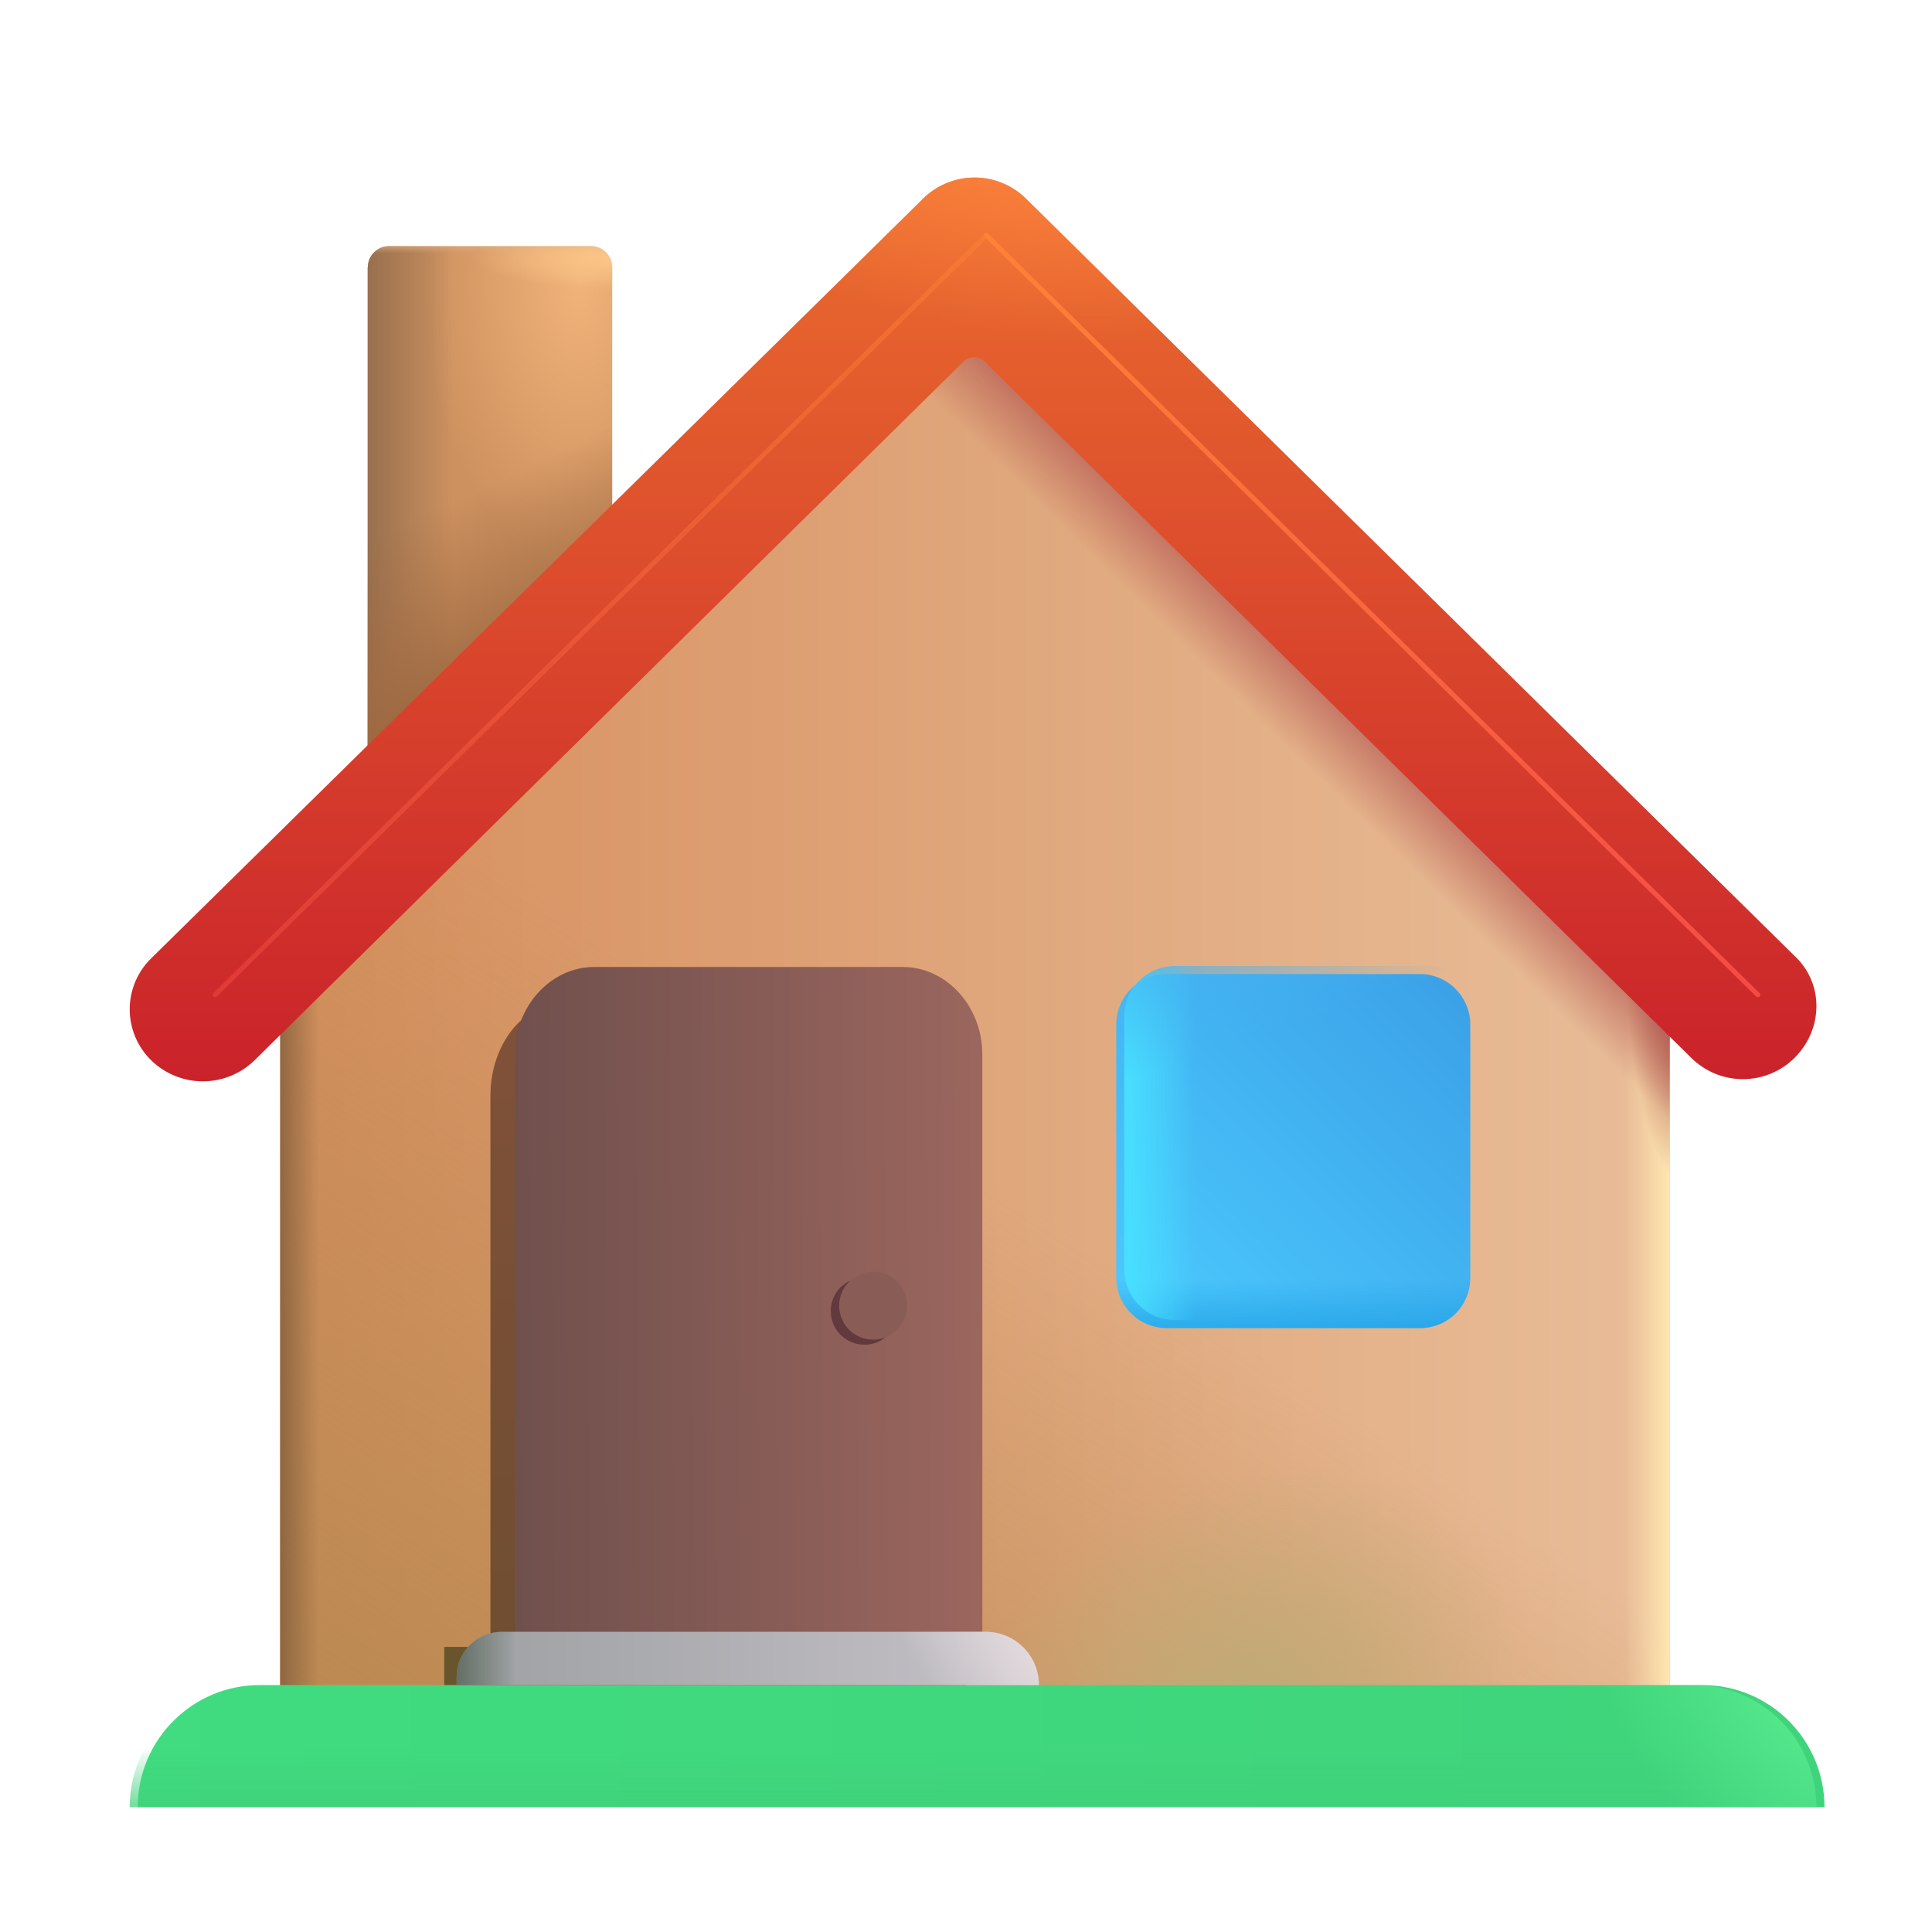 <svg width="120" height="120" viewBox="0 0 120 120" fill="none" xmlns="http://www.w3.org/2000/svg">
<path d="M22.845 16.605C22.845 16.257 22.983 15.923 23.229 15.677C23.476 15.431 23.809 15.293 24.157 15.293H36.712C37.061 15.293 37.394 15.431 37.641 15.677C37.887 15.923 38.025 16.257 38.025 16.605V55.241H22.837V16.605H22.845Z" fill="url(#paint0_radial_1_422)"/>
<path d="M22.845 16.605C22.845 16.257 22.983 15.923 23.229 15.677C23.476 15.431 23.809 15.293 24.157 15.293H36.712C37.061 15.293 37.394 15.431 37.641 15.677C37.887 15.923 38.025 16.257 38.025 16.605V55.241H22.837V16.605H22.845Z" fill="url(#paint1_linear_1_422)"/>
<path d="M22.845 16.605C22.845 16.257 22.983 15.923 23.229 15.677C23.476 15.431 23.809 15.293 24.157 15.293H36.712C37.061 15.293 37.394 15.431 37.641 15.677C37.887 15.923 38.025 16.257 38.025 16.605V55.241H22.837V16.605H22.845Z" fill="url(#paint2_linear_1_422)"/>
<path d="M22.845 16.605C22.845 16.257 22.983 15.923 23.229 15.677C23.476 15.431 23.809 15.293 24.157 15.293H36.712C37.061 15.293 37.394 15.431 37.641 15.677C37.887 15.923 38.025 16.257 38.025 16.605V55.241H22.837V16.605H22.845Z" fill="url(#paint3_linear_1_422)"/>
<path d="M22.845 16.605C22.845 16.257 22.983 15.923 23.229 15.677C23.476 15.431 23.809 15.293 24.157 15.293H36.712C37.061 15.293 37.394 15.431 37.641 15.677C37.887 15.923 38.025 16.257 38.025 16.605V55.241H22.837V16.605H22.845Z" fill="url(#paint4_radial_1_422)"/>
<path d="M103.71 109.35H17.404V58.939L60.555 18.619L103.71 58.943V109.35Z" fill="url(#paint5_linear_1_422)"/>
<path d="M103.71 109.35H17.404V58.939L60.555 18.619L103.71 58.943V109.35Z" fill="url(#paint6_linear_1_422)"/>
<path d="M103.71 109.35H17.404V58.939L60.555 18.619L103.71 58.943V109.35Z" fill="url(#paint7_radial_1_422)"/>
<path d="M103.71 109.35H17.404V58.939L60.555 18.619L103.71 58.943V109.35Z" fill="url(#paint8_linear_1_422)"/>
<path d="M103.71 109.35H17.404V58.939L60.555 18.619L103.71 58.943V109.35Z" fill="url(#paint9_radial_1_422)"/>
<path d="M103.71 109.35H17.404V58.939L60.555 18.619L103.71 58.943V109.35Z" fill="url(#paint10_linear_1_422)"/>
<path d="M103.71 109.35H17.404V58.939L60.555 18.619L103.71 58.943V109.35Z" fill="url(#paint11_linear_1_422)"/>
<g filter="url(#filter0_f_1_422)">
<path d="M56.498 109.35H30.461V68.066C30.461 64.924 32.46 62.34 34.886 62.34H52.072C54.502 62.34 56.498 64.924 56.498 68.066V109.35Z" fill="url(#paint12_linear_1_422)"/>
</g>
<g filter="url(#filter1_i_1_422)">
<path d="M88.688 81.99H72.975C72.562 81.99 72.153 81.909 71.772 81.752C71.39 81.594 71.044 81.363 70.752 81.071C70.46 80.779 70.228 80.432 70.071 80.051C69.913 79.669 69.832 79.26 69.832 78.847V63.142C69.832 61.38 71.265 60 72.975 60H88.68C90.442 60 91.823 61.432 91.823 63.142V78.847C91.823 80.61 90.446 81.99 88.68 81.99H88.688Z" fill="url(#paint13_linear_1_422)"/>
<path d="M88.688 81.99H72.975C72.562 81.99 72.153 81.909 71.772 81.752C71.39 81.594 71.044 81.363 70.752 81.071C70.46 80.779 70.228 80.432 70.071 80.051C69.913 79.669 69.832 79.26 69.832 78.847V63.142C69.832 61.38 71.265 60 72.975 60H88.68C90.442 60 91.823 61.432 91.823 63.142V78.847C91.823 80.61 90.446 81.99 88.68 81.99H88.688Z" fill="url(#paint14_linear_1_422)"/>
</g>
<path d="M88.688 81.99H72.975C72.562 81.99 72.153 81.909 71.772 81.752C71.39 81.594 71.044 81.363 70.752 81.071C70.46 80.779 70.228 80.432 70.071 80.051C69.913 79.669 69.832 79.26 69.832 78.847V63.142C69.832 61.38 71.265 60 72.975 60H88.68C90.442 60 91.823 61.432 91.823 63.142V78.847C91.823 80.61 90.446 81.99 88.68 81.99H88.688Z" fill="url(#paint15_linear_1_422)"/>
<path d="M88.688 81.99H72.975C72.562 81.99 72.153 81.909 71.772 81.752C71.39 81.594 71.044 81.363 70.752 81.071C70.46 80.779 70.228 80.432 70.071 80.051C69.913 79.669 69.832 79.26 69.832 78.847V63.142C69.832 61.38 71.265 60 72.975 60H88.68C90.442 60 91.823 61.432 91.823 63.142V78.847C91.823 80.61 90.446 81.99 88.68 81.99H88.688Z" fill="url(#paint16_linear_1_422)"/>
<g filter="url(#filter2_ii_1_422)">
<path d="M60.964 104.618H31.927V65.49C31.927 62.509 34.151 60.06 36.862 60.06H56.025C58.736 60.06 60.964 62.509 60.964 65.49V104.618Z" fill="url(#paint17_linear_1_422)"/>
</g>
<g filter="url(#filter3_f_1_422)">
<path d="M53.689 83.524C54.243 83.524 54.775 83.303 55.167 82.911C55.559 82.519 55.779 81.988 55.779 81.433C55.779 80.879 55.559 80.347 55.167 79.955C54.775 79.563 54.243 79.343 53.689 79.343C53.134 79.343 52.602 79.563 52.211 79.955C51.818 80.347 51.598 80.879 51.598 81.433C51.598 81.988 51.818 82.519 52.211 82.911C52.602 83.303 53.134 83.524 53.689 83.524Z" fill="#62393D"/>
</g>
<g filter="url(#filter4_ii_1_422)">
<path d="M54.233 83.209C54.792 83.209 55.329 82.986 55.725 82.59C56.121 82.194 56.344 81.657 56.344 81.097C56.344 80.538 56.121 80.001 55.725 79.605C55.329 79.209 54.792 78.986 54.233 78.986C53.672 78.986 53.136 79.209 52.74 79.605C52.344 80.001 52.121 80.538 52.121 81.097C52.121 81.657 52.344 82.194 52.74 82.59C53.136 82.986 53.672 83.209 54.233 83.209Z" fill="#895D56"/>
</g>
<path d="M111.518 59.426L63.742 12.356C62.889 11.506 61.733 11.028 60.529 11.028C59.324 11.028 58.168 11.506 57.315 12.356C57.315 12.356 57.263 12.356 57.263 12.409L9.386 59.528C8.965 59.94 8.631 60.432 8.403 60.975C8.175 61.518 8.057 62.102 8.057 62.691C8.057 63.28 8.175 63.863 8.403 64.406C8.631 64.949 8.965 65.441 9.386 65.854C10.245 66.693 11.399 67.164 12.6 67.164C13.801 67.164 14.955 66.693 15.814 65.854L59.843 22.462C60.018 22.29 60.254 22.193 60.501 22.193C60.747 22.193 60.983 22.29 61.159 22.462L105.041 65.7C105.895 66.55 107.05 67.028 108.255 67.028C109.46 67.028 110.615 66.55 111.469 65.7C113.239 63.926 113.291 61.14 111.518 59.422V59.426Z" fill="url(#paint18_linear_1_422)"/>
<path d="M111.518 59.426L63.742 12.356C62.889 11.506 61.733 11.028 60.529 11.028C59.324 11.028 58.168 11.506 57.315 12.356C57.315 12.356 57.263 12.356 57.263 12.409L9.386 59.528C8.965 59.94 8.631 60.432 8.403 60.975C8.175 61.518 8.057 62.102 8.057 62.691C8.057 63.28 8.175 63.863 8.403 64.406C8.631 64.949 8.965 65.441 9.386 65.854C10.245 66.693 11.399 67.164 12.6 67.164C13.801 67.164 14.955 66.693 15.814 65.854L59.843 22.462C60.018 22.29 60.254 22.193 60.501 22.193C60.747 22.193 60.983 22.29 61.159 22.462L105.041 65.7C105.895 66.55 107.05 67.028 108.255 67.028C109.46 67.028 110.615 66.55 111.469 65.7C113.239 63.926 113.291 61.14 111.518 59.422V59.426Z" fill="url(#paint19_radial_1_422)"/>
<g filter="url(#filter5_f_1_422)">
<path d="M27.593 102.292H60V106.537H27.593V102.292Z" fill="#68552B"/>
</g>
<g filter="url(#filter6_i_1_422)">
<path d="M8.055 112.245C8.055 108.056 11.453 104.662 15.637 104.662H105.24C109.425 104.662 112.822 108.056 112.822 112.245H8.055Z" fill="url(#paint20_linear_1_422)"/>
</g>
<path d="M8.055 112.245C8.055 108.056 11.453 104.662 15.637 104.662H105.24C109.425 104.662 112.822 108.056 112.822 112.245H8.055Z" fill="url(#paint21_linear_1_422)"/>
<path d="M8.055 112.245C8.055 108.056 11.453 104.662 15.637 104.662H105.24C109.425 104.662 112.822 108.056 112.822 112.245H8.055Z" fill="url(#paint22_radial_1_422)"/>
<path d="M28.361 104.167C28.361 103.422 28.658 102.706 29.185 102.179C29.712 101.651 30.428 101.355 31.174 101.355H61.222C63.049 101.355 64.53 102.836 64.53 104.662H28.361V104.167Z" fill="url(#paint23_linear_1_422)"/>
<path d="M28.361 104.167C28.361 103.422 28.658 102.706 29.185 102.179C29.712 101.651 30.428 101.355 31.174 101.355H61.222C63.049 101.355 64.53 102.836 64.53 104.662H28.361V104.167Z" fill="url(#paint24_linear_1_422)"/>
<path d="M28.361 104.167C28.361 103.422 28.658 102.706 29.185 102.179C29.712 101.651 30.428 101.355 31.174 101.355H61.222C63.049 101.355 64.53 102.836 64.53 104.662H28.361V104.167Z" fill="url(#paint25_linear_1_422)"/>
<g filter="url(#filter7_f_1_422)">
<path d="M61.267 14.614L109.181 61.789" stroke="url(#paint26_linear_1_422)" stroke-width="0.3" stroke-linecap="round"/>
</g>
<g filter="url(#filter8_f_1_422)">
<path d="M61.267 14.614L13.361 61.789" stroke="url(#paint27_linear_1_422)" stroke-opacity="0.5" stroke-width="0.3" stroke-linecap="round"/>
</g>
<defs>
<filter id="filter0_f_1_422" x="29.961" y="61.84" width="27.036" height="48.01" filterUnits="userSpaceOnUse" color-interpolation-filters="sRGB">
<feFlood flood-opacity="0" result="BackgroundImageFix"/>
<feBlend mode="normal" in="SourceGraphic" in2="BackgroundImageFix" result="shape"/>
<feGaussianBlur stdDeviation="0.25" result="effect1_foregroundBlur_1_422"/>
</filter>
<filter id="filter1_i_1_422" x="69.332" y="60" width="22.49" height="22.49" filterUnits="userSpaceOnUse" color-interpolation-filters="sRGB">
<feFlood flood-opacity="0" result="BackgroundImageFix"/>
<feBlend mode="normal" in="SourceGraphic" in2="BackgroundImageFix" result="shape"/>
<feColorMatrix in="SourceAlpha" type="matrix" values="0 0 0 0 0 0 0 0 0 0 0 0 0 0 0 0 0 0 127 0" result="hardAlpha"/>
<feOffset dx="-0.5" dy="0.5"/>
<feGaussianBlur stdDeviation="0.25"/>
<feComposite in2="hardAlpha" operator="arithmetic" k2="-1" k3="1"/>
<feColorMatrix type="matrix" values="0 0 0 0 0.047 0 0 0 0 0.475 0 0 0 0 0.792 0 0 0 1 0"/>
<feBlend mode="normal" in2="shape" result="effect1_innerShadow_1_422"/>
</filter>
<filter id="filter2_ii_1_422" x="31.727" y="60.06" width="29.486" height="44.557" filterUnits="userSpaceOnUse" color-interpolation-filters="sRGB">
<feFlood flood-opacity="0" result="BackgroundImageFix"/>
<feBlend mode="normal" in="SourceGraphic" in2="BackgroundImageFix" result="shape"/>
<feColorMatrix in="SourceAlpha" type="matrix" values="0 0 0 0 0 0 0 0 0 0 0 0 0 0 0 0 0 0 127 0" result="hardAlpha"/>
<feOffset dx="0.25"/>
<feGaussianBlur stdDeviation="0.25"/>
<feComposite in2="hardAlpha" operator="arithmetic" k2="-1" k3="1"/>
<feColorMatrix type="matrix" values="0 0 0 0 0.255 0 0 0 0 0.188 0 0 0 0 0.141 0 0 0 1 0"/>
<feBlend mode="normal" in2="shape" result="effect1_innerShadow_1_422"/>
<feColorMatrix in="SourceAlpha" type="matrix" values="0 0 0 0 0 0 0 0 0 0 0 0 0 0 0 0 0 0 127 0" result="hardAlpha"/>
<feOffset dx="-0.2"/>
<feGaussianBlur stdDeviation="0.15"/>
<feComposite in2="hardAlpha" operator="arithmetic" k2="-1" k3="1"/>
<feColorMatrix type="matrix" values="0 0 0 0 0.694 0 0 0 0 0.471 0 0 0 0 0.408 0 0 0 1 0"/>
<feBlend mode="normal" in2="effect1_innerShadow_1_422" result="effect2_innerShadow_1_422"/>
</filter>
<filter id="filter3_f_1_422" x="51.448" y="79.192" width="4.481" height="4.481" filterUnits="userSpaceOnUse" color-interpolation-filters="sRGB">
<feFlood flood-opacity="0" result="BackgroundImageFix"/>
<feBlend mode="normal" in="SourceGraphic" in2="BackgroundImageFix" result="shape"/>
<feGaussianBlur stdDeviation="0.075" result="effect1_foregroundBlur_1_422"/>
</filter>
<filter id="filter4_ii_1_422" x="52.021" y="78.986" width="4.422" height="4.223" filterUnits="userSpaceOnUse" color-interpolation-filters="sRGB">
<feFlood flood-opacity="0" result="BackgroundImageFix"/>
<feBlend mode="normal" in="SourceGraphic" in2="BackgroundImageFix" result="shape"/>
<feColorMatrix in="SourceAlpha" type="matrix" values="0 0 0 0 0 0 0 0 0 0 0 0 0 0 0 0 0 0 127 0" result="hardAlpha"/>
<feOffset dx="-0.1"/>
<feGaussianBlur stdDeviation="0.1"/>
<feComposite in2="hardAlpha" operator="arithmetic" k2="-1" k3="1"/>
<feColorMatrix type="matrix" values="0 0 0 0 0.694 0 0 0 0 0.482 0 0 0 0 0.42 0 0 0 1 0"/>
<feBlend mode="normal" in2="shape" result="effect1_innerShadow_1_422"/>
<feColorMatrix in="SourceAlpha" type="matrix" values="0 0 0 0 0 0 0 0 0 0 0 0 0 0 0 0 0 0 127 0" result="hardAlpha"/>
<feOffset dx="0.1"/>
<feGaussianBlur stdDeviation="0.1"/>
<feComposite in2="hardAlpha" operator="arithmetic" k2="-1" k3="1"/>
<feColorMatrix type="matrix" values="0 0 0 0 0.29 0 0 0 0 0.184 0 0 0 0 0.165 0 0 0 1 0"/>
<feBlend mode="normal" in2="effect1_innerShadow_1_422" result="effect2_innerShadow_1_422"/>
</filter>
<filter id="filter5_f_1_422" x="27.093" y="101.792" width="33.407" height="5.245" filterUnits="userSpaceOnUse" color-interpolation-filters="sRGB">
<feFlood flood-opacity="0" result="BackgroundImageFix"/>
<feBlend mode="normal" in="SourceGraphic" in2="BackgroundImageFix" result="shape"/>
<feGaussianBlur stdDeviation="0.25" result="effect1_foregroundBlur_1_422"/>
</filter>
<filter id="filter6_i_1_422" x="8.055" y="104.662" width="105.268" height="7.582" filterUnits="userSpaceOnUse" color-interpolation-filters="sRGB">
<feFlood flood-opacity="0" result="BackgroundImageFix"/>
<feBlend mode="normal" in="SourceGraphic" in2="BackgroundImageFix" result="shape"/>
<feColorMatrix in="SourceAlpha" type="matrix" values="0 0 0 0 0 0 0 0 0 0 0 0 0 0 0 0 0 0 127 0" result="hardAlpha"/>
<feOffset dx="0.5"/>
<feGaussianBlur stdDeviation="0.5"/>
<feComposite in2="hardAlpha" operator="arithmetic" k2="-1" k3="1"/>
<feColorMatrix type="matrix" values="0 0 0 0 0.251 0 0 0 0 0.545 0 0 0 0 0.353 0 0 0 1 0"/>
<feBlend mode="normal" in2="shape" result="effect1_innerShadow_1_422"/>
</filter>
<filter id="filter7_f_1_422" x="60.517" y="13.864" width="49.414" height="48.675" filterUnits="userSpaceOnUse" color-interpolation-filters="sRGB">
<feFlood flood-opacity="0" result="BackgroundImageFix"/>
<feBlend mode="normal" in="SourceGraphic" in2="BackgroundImageFix" result="shape"/>
<feGaussianBlur stdDeviation="0.3" result="effect1_foregroundBlur_1_422"/>
</filter>
<filter id="filter8_f_1_422" x="12.611" y="13.864" width="49.406" height="48.675" filterUnits="userSpaceOnUse" color-interpolation-filters="sRGB">
<feFlood flood-opacity="0" result="BackgroundImageFix"/>
<feBlend mode="normal" in="SourceGraphic" in2="BackgroundImageFix" result="shape"/>
<feGaussianBlur stdDeviation="0.3" result="effect1_foregroundBlur_1_422"/>
</filter>
<radialGradient id="paint0_radial_1_422" cx="0" cy="0" r="1" gradientUnits="userSpaceOnUse" gradientTransform="translate(35.974 17.527) rotate(90) scale(17.738 9.682)">
<stop stop-color="#F1B379"/>
<stop offset="1" stop-color="#CD915F"/>
</radialGradient>
<linearGradient id="paint1_linear_1_422" x1="21.795" y1="30.724" x2="28.148" y2="30.724" gradientUnits="userSpaceOnUse">
<stop stop-color="#8E694B"/>
<stop offset="1" stop-color="#8E694B" stop-opacity="0"/>
</linearGradient>
<linearGradient id="paint2_linear_1_422" x1="36.094" y1="39.611" x2="31.376" y2="29.558" gradientUnits="userSpaceOnUse">
<stop stop-color="#9F6A42"/>
<stop offset="1" stop-color="#9F6A42" stop-opacity="0"/>
</linearGradient>
<linearGradient id="paint3_linear_1_422" x1="30.435" y1="15.075" x2="30.435" y2="15.727" gradientUnits="userSpaceOnUse">
<stop stop-color="#D5AD80"/>
<stop offset="1" stop-color="#D5AD80" stop-opacity="0"/>
</linearGradient>
<radialGradient id="paint4_radial_1_422" cx="0" cy="0" r="1" gradientUnits="userSpaceOnUse" gradientTransform="translate(39.806 16.012) rotate(180) scale(10.519 2.057)">
<stop stop-color="#FFCB8C"/>
<stop offset="1" stop-color="#FFCB8C" stop-opacity="0"/>
</radialGradient>
<linearGradient id="paint5_linear_1_422" x1="20.543" y1="77.914" x2="101.329" y2="77.914" gradientUnits="userSpaceOnUse">
<stop stop-color="#D7905F"/>
<stop offset="1" stop-color="#E8BC97"/>
</linearGradient>
<linearGradient id="paint6_linear_1_422" x1="22.811" y1="111.454" x2="51.716" y2="66.956" gradientUnits="userSpaceOnUse">
<stop stop-color="#BA8951"/>
<stop offset="1" stop-color="#BA8951" stop-opacity="0"/>
</linearGradient>
<radialGradient id="paint7_radial_1_422" cx="0" cy="0" r="1" gradientUnits="userSpaceOnUse" gradientTransform="translate(77.115 106.425) rotate(-118.804) scale(14.392 18.063)">
<stop stop-color="#BEAB75"/>
<stop offset="1" stop-color="#BEAB75" stop-opacity="0"/>
</radialGradient>
<linearGradient id="paint8_linear_1_422" x1="103.71" y1="90.285" x2="100.939" y2="90.285" gradientUnits="userSpaceOnUse">
<stop stop-color="#FFE6B1"/>
<stop offset="1" stop-color="#FFE6B1" stop-opacity="0"/>
</linearGradient>
<radialGradient id="paint9_radial_1_422" cx="0" cy="0" r="1" gradientUnits="userSpaceOnUse" gradientTransform="translate(104.73 55.935) rotate(90) scale(17.689 3.997)">
<stop offset="0.35" stop-color="#9E413E"/>
<stop offset="1" stop-color="#9E413E" stop-opacity="0"/>
</radialGradient>
<linearGradient id="paint10_linear_1_422" x1="75.847" y1="33.769" x2="71.539" y2="38.175" gradientUnits="userSpaceOnUse">
<stop stop-color="#B55852"/>
<stop offset="1" stop-color="#B55852" stop-opacity="0"/>
</linearGradient>
<linearGradient id="paint11_linear_1_422" x1="16.871" y1="98.944" x2="19.819" y2="98.944" gradientUnits="userSpaceOnUse">
<stop stop-color="#845F3D"/>
<stop offset="1" stop-color="#845F3D" stop-opacity="0"/>
</linearGradient>
<linearGradient id="paint12_linear_1_422" x1="43.481" y1="62.344" x2="43.481" y2="109.346" gradientUnits="userSpaceOnUse">
<stop stop-color="#805139"/>
<stop offset="1" stop-color="#6D4D2F"/>
</linearGradient>
<linearGradient id="paint13_linear_1_422" x1="69.836" y1="83.655" x2="93.566" y2="60" gradientUnits="userSpaceOnUse">
<stop stop-color="#4CCCFF"/>
<stop offset="1" stop-color="#3A9EE6"/>
</linearGradient>
<linearGradient id="paint14_linear_1_422" x1="80.831" y1="83.37" x2="80.831" y2="79.043" gradientUnits="userSpaceOnUse">
<stop stop-color="#1E9FE4"/>
<stop offset="1" stop-color="#1E9FE4" stop-opacity="0"/>
</linearGradient>
<linearGradient id="paint15_linear_1_422" x1="69.836" y1="76.403" x2="74.254" y2="76.403" gradientUnits="userSpaceOnUse">
<stop stop-color="#48E0FF"/>
<stop offset="1" stop-color="#48E0FF" stop-opacity="0"/>
</linearGradient>
<linearGradient id="paint16_linear_1_422" x1="73.162" y1="56.153" x2="76.121" y2="65.029" gradientUnits="userSpaceOnUse">
<stop stop-color="#43B3F2"/>
<stop offset="1" stop-color="#43B3F2" stop-opacity="0"/>
</linearGradient>
<linearGradient id="paint17_linear_1_422" x1="31.927" y1="88.005" x2="60.964" y2="87.836" gradientUnits="userSpaceOnUse">
<stop stop-color="#70504D"/>
<stop offset="1" stop-color="#9B665E"/>
</linearGradient>
<linearGradient id="paint18_linear_1_422" x1="60.439" y1="11.029" x2="60.439" y2="67.162" gradientUnits="userSpaceOnUse">
<stop stop-color="#EA6D2E"/>
<stop offset="1" stop-color="#CA222B"/>
</linearGradient>
<radialGradient id="paint19_radial_1_422" cx="0" cy="0" r="1" gradientUnits="userSpaceOnUse" gradientTransform="translate(63.589 7.235) rotate(97.326) scale(13.52 25.233)">
<stop stop-color="#FF853F"/>
<stop offset="1" stop-color="#FF853F" stop-opacity="0"/>
</radialGradient>
<linearGradient id="paint20_linear_1_422" x1="109.924" y1="112.245" x2="5.392" y2="112.245" gradientUnits="userSpaceOnUse">
<stop stop-color="#3FD47B"/>
<stop offset="1" stop-color="#40DC7F"/>
</linearGradient>
<linearGradient id="paint21_linear_1_422" x1="60.439" y1="114.255" x2="60.439" y2="108.454" gradientUnits="userSpaceOnUse">
<stop offset="0.107" stop-color="#3FD17B"/>
<stop offset="1" stop-color="#3FD17B" stop-opacity="0"/>
</linearGradient>
<radialGradient id="paint22_radial_1_422" cx="0" cy="0" r="1" gradientUnits="userSpaceOnUse" gradientTransform="translate(112.822 103.571) rotate(147.147) scale(12.569 20.61)">
<stop stop-color="#5CEE92"/>
<stop offset="1" stop-color="#5CEE92" stop-opacity="0"/>
</radialGradient>
<linearGradient id="paint23_linear_1_422" x1="29.336" y1="104.662" x2="63.21" y2="104.662" gradientUnits="userSpaceOnUse">
<stop stop-color="#9FA1A3"/>
<stop offset="1" stop-color="#C4C1C7"/>
</linearGradient>
<linearGradient id="paint24_linear_1_422" x1="27.754" y1="104.662" x2="32.066" y2="104.662" gradientUnits="userSpaceOnUse">
<stop stop-color="#59675C"/>
<stop offset="1" stop-color="#59675C" stop-opacity="0"/>
</linearGradient>
<linearGradient id="paint25_linear_1_422" x1="64.53" y1="103.009" x2="58.86" y2="106.534" gradientUnits="userSpaceOnUse">
<stop stop-color="#E3DADD"/>
<stop offset="1" stop-color="#E3DADD" stop-opacity="0"/>
</linearGradient>
<linearGradient id="paint26_linear_1_422" x1="59.797" y1="13.883" x2="111.187" y2="66.787" gradientUnits="userSpaceOnUse">
<stop stop-color="#FF8337"/>
<stop offset="1" stop-color="#F24747"/>
</linearGradient>
<linearGradient id="paint27_linear_1_422" x1="62.741" y1="13.883" x2="11.351" y2="66.787" gradientUnits="userSpaceOnUse">
<stop stop-color="#FF8337"/>
<stop offset="1" stop-color="#F24747"/>
</linearGradient>
</defs>
</svg>
